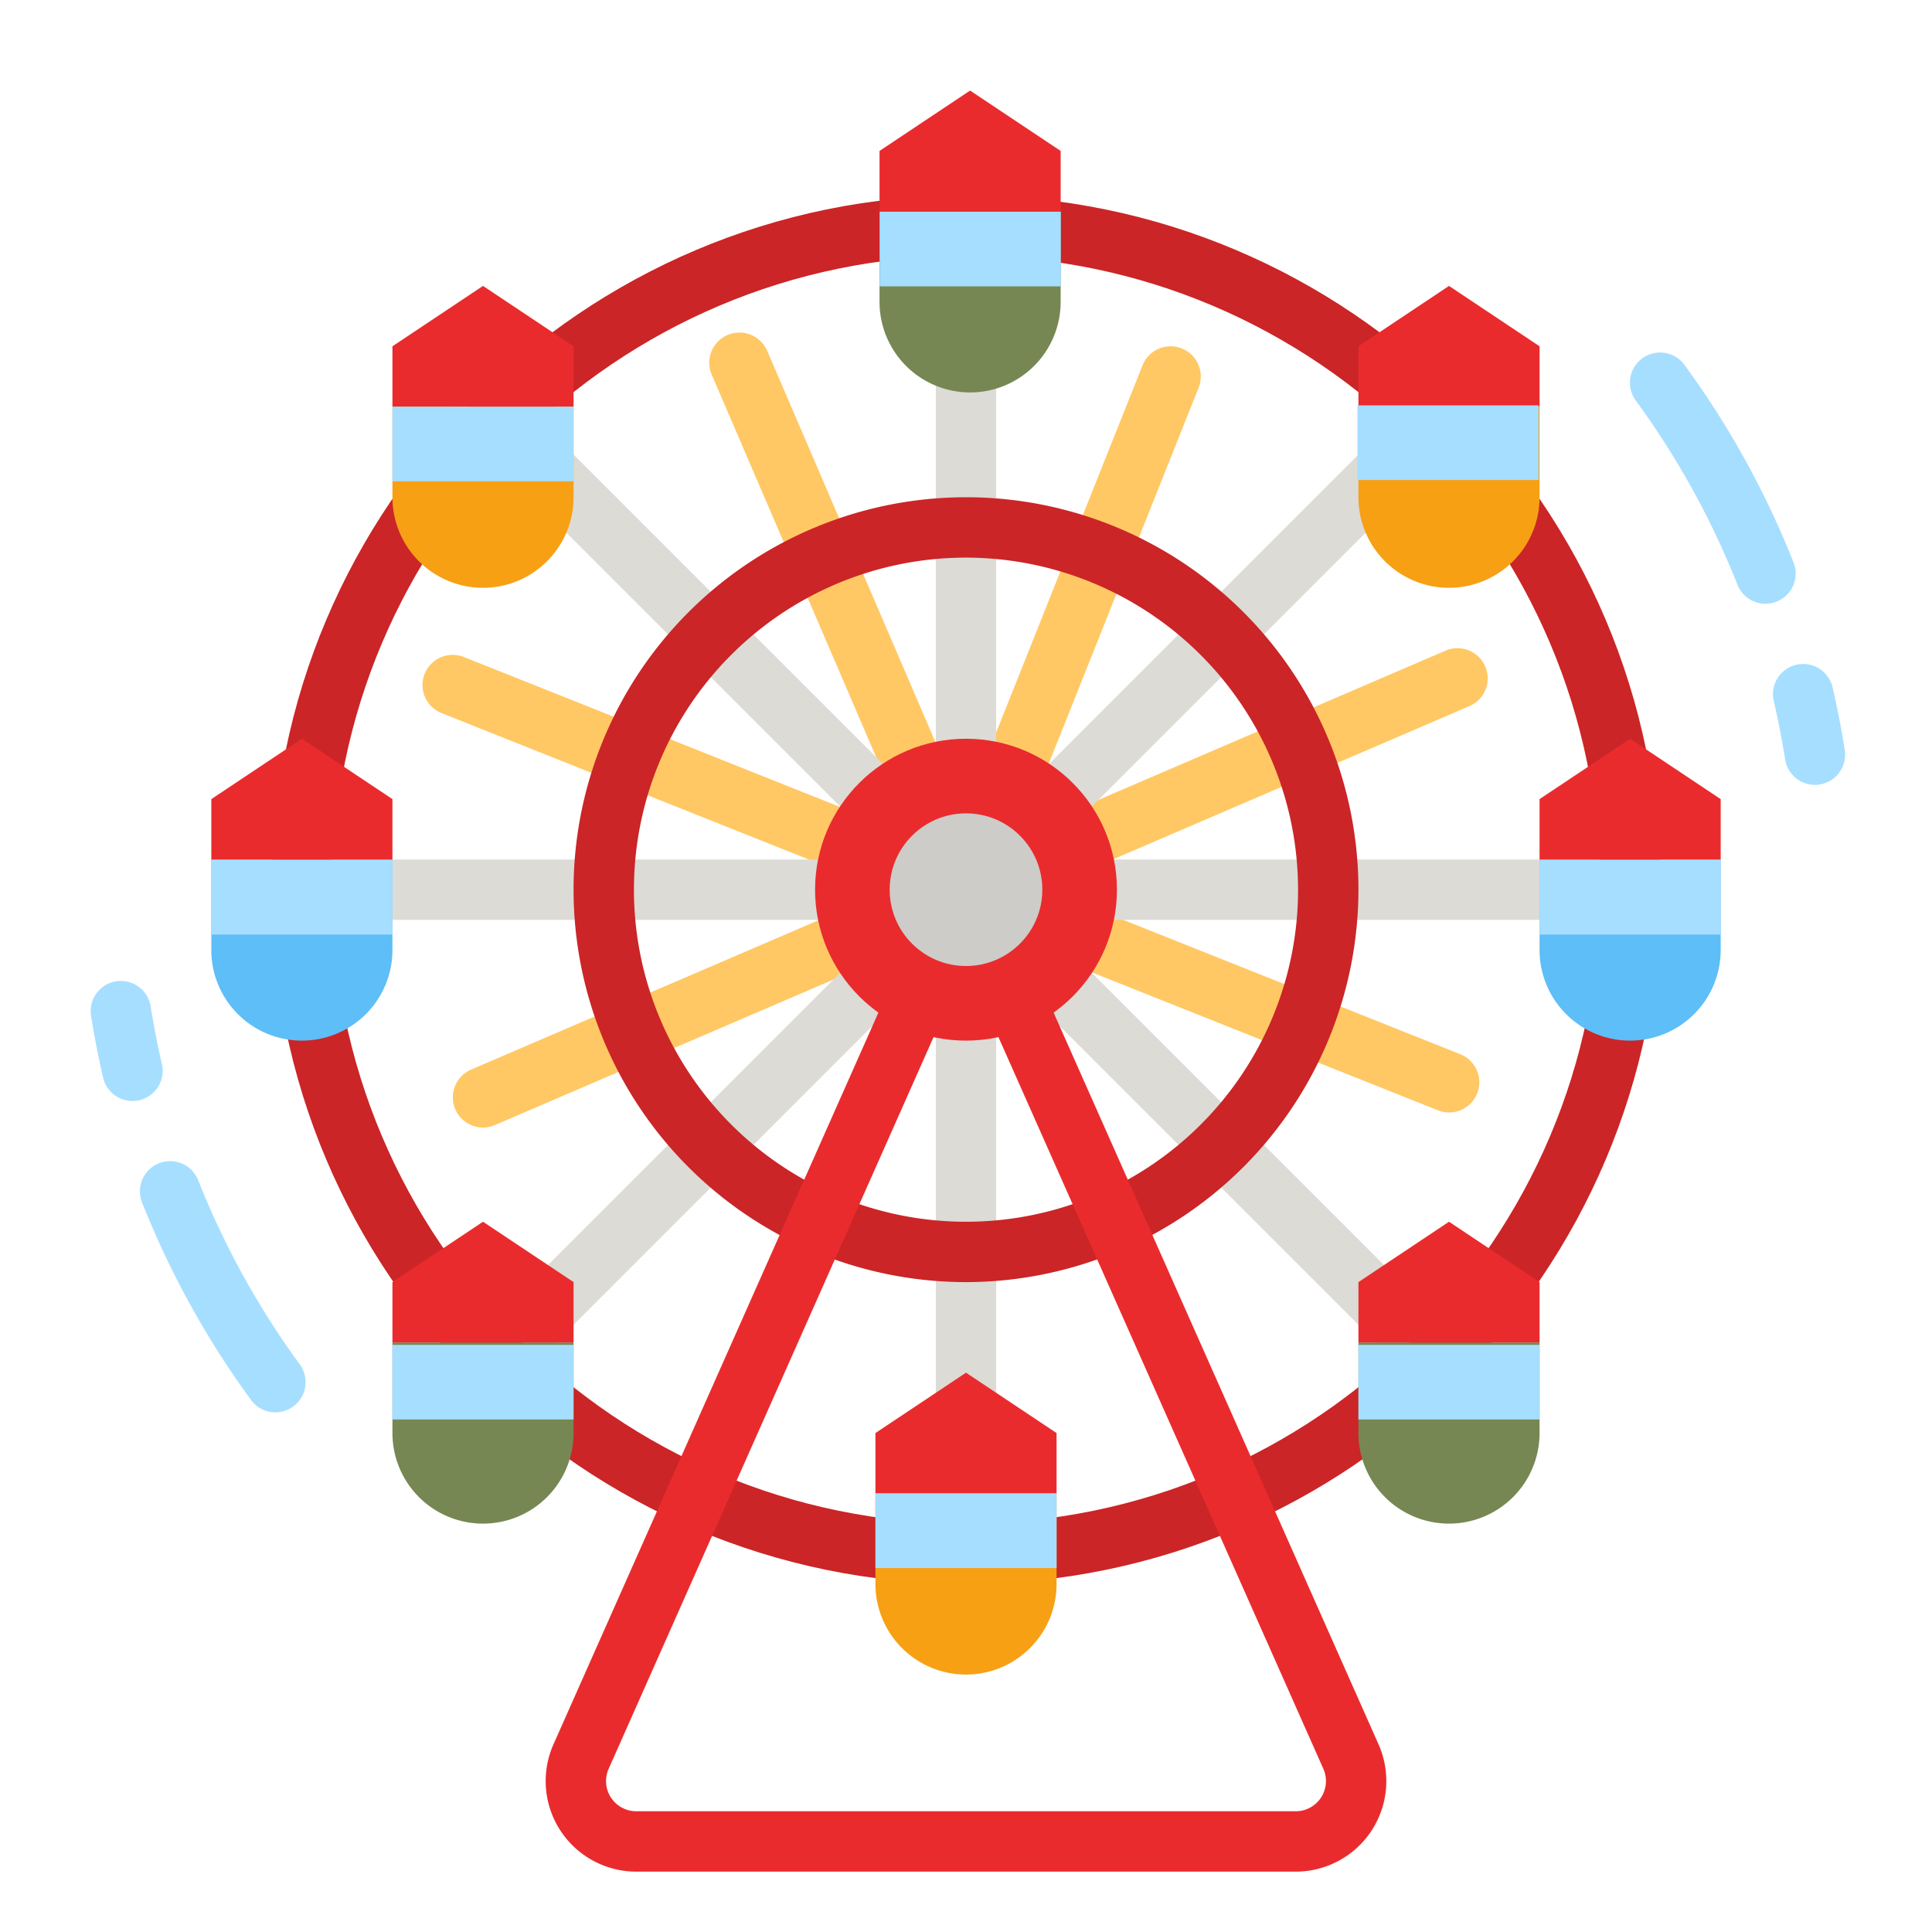 <svg xmlns="http://www.w3.org/2000/svg" version="1.1" xmlnsXlink="http://www.w3.org/1999/xlink" width="512" height="512" x="0" y="0" viewBox="0 0 512 512" style="enable-background:new 0 0 512 512" xmlSpace="preserve" class=""><g><g xmlns="http://www.w3.org/2000/svg" id="flat"><path d="m393.6 176.615a8 8 0 0 0 -10.51-4.19l-112.506 48.375 47.066-118.063a8 8 0 0 0 -14.863-5.925l-47.066 118.059-52.408-121.9a8 8 0 1 0 -14.7 6.319l52.408 121.9-118.058-47.065a8 8 0 1 0 -5.926 14.862l118.063 47.067-110.256 47.4a8 8 0 1 0 6.32 14.7l124.956-53.723 124.921 49.8a8 8 0 1 0 5.926-14.862l-110.067-43.869 112.51-48.371a8 8 0 0 0 4.19-10.514z" fill="#ffc864" data-original="#ffc864"></path><path d="m432 227.775h-156.686l114.343-114.343a8 8 0 0 0 -11.314-11.314l-114.343 114.343v-132.686a8 8 0 1 0 -16 0v132.686l-114.343-114.343a8 8 0 0 0 -11.314 11.314l114.343 114.343h-156.686a8 8 0 1 0 0 16h156.686l-114.343 114.343a8 8 0 0 0 11.314 11.314l114.343-114.343v132.686a8 8 0 0 0 16 0v-132.686l114.343 114.343a8 8 0 0 0 11.314-11.314l-114.343-114.343h156.686a8 8 0 0 0 0-16z" fill="#dcdbd6" data-original="#dcdbd6"></path><path d="m256 339.775a104 104 0 1 1 104-104 104.118 104.118 0 0 1 -104 104zm0-192a88 88 0 1 0 88 88 88.1 88.1 0 0 0 -88-88z" fill="#cb2527" data-original="#cb2527"></path><path d="m256 419.775c-101.458 0-184-82.542-184-184s82.542-184 184-184 184 82.542 184 184-82.542 184-184 184zm0-352c-92.636 0-168 75.364-168 168s75.364 168 168 168 168-75.364 168-168-75.364-168-168-168z" fill="#cb2527" data-original="#cb2527"></path><path d="m480.972 208a8 8 0 0 1 -7.893-6.754c-.814-5.166-1.826-10.359-3.007-15.435a8 8 0 1 1 15.584-3.624c1.268 5.449 2.354 11.022 3.228 16.565a8.008 8.008 0 0 1 -7.912 9.248z" fill="#a6deff" data-original="#a6deff"></path><path d="m467.877 160a8 8 0 0 1 -7.44-5.058 219.536 219.536 0 0 0 -26.9-48.733 8 8 0 1 1 12.916-9.442 235.449 235.449 0 0 1 28.855 52.287 8.005 8.005 0 0 1 -7.431 10.946z" fill="#a6deff" data-original="#a6deff"></path><path d="m256 443.775a24 24 0 0 1 -24-24v-24h48v24a24 24 0 0 1 -24 24z" fill="#f7a014" data-original="#f7a014"></path><path d="m256 363.775-24 16v16h48v-16z" fill="#ea2b2d" data-original="#ea2b2d"></path><path d="m128 403.775a24 24 0 0 1 -24-24v-24h48v24a24 24 0 0 1 -24 24z" fill="#768753" data-original="#768753"></path><path d="m128 323.775-24 16v16h48v-16z" fill="#ea2b2d" data-original="#ea2b2d"></path><path d="m80 275.775a24 24 0 0 1 -24-24v-24h48v24a24 24 0 0 1 -24 24z" fill="#5ebef7" data-original="#5ebef7"></path><path d="m80 195.775-24 16v16h48v-16z" fill="#ea2b2d" data-original="#ea2b2d"></path><path d="m128 155.775a24 24 0 0 1 -24-24v-24h48v24a24 24 0 0 1 -24 24z" fill="#f7a014" data-original="#f7a014"></path><path d="m128 75.775-24 16v16h48v-16z" fill="#ea2b2d" data-original="#ea2b2d"></path><path d="m384 403.775a24 24 0 0 0 24-24v-24h-48v24a24 24 0 0 0 24 24z" fill="#768753" data-original="#768753"></path><path d="m384 323.775 24 16v16h-48v-16z" fill="#ea2b2d" data-original="#ea2b2d"></path><path d="m432 275.775a24 24 0 0 0 24-24v-24h-48v24a24 24 0 0 0 24 24z" fill="#5ebef7" data-original="#5ebef7"></path><path d="m432 195.775 24 16v16h-48v-16z" fill="#ea2b2d" data-original="#ea2b2d"></path><path d="m384 155.775a24 24 0 0 0 24-24v-24h-48v24a24 24 0 0 0 24 24z" fill="#f7a014" data-original="#f7a014"></path><path d="m384 75.775 24 16v16h-48v-16z" fill="#ea2b2d" data-original="#ea2b2d"></path><path d="m257.084 104a24 24 0 0 1 -24-24v-24h48v24a24 24 0 0 1 -24 24z" fill="#768753" data-original="#768753"></path><path d="m257.084 24-24 16v16h48v-16z" fill="#ea2b2d" data-original="#ea2b2d"></path><g fill="#a6deff"><path d="m35.11 291.777a8 8 0 0 1 -7.785-6.19c-1.267-5.449-2.353-11.023-3.227-16.566a8 8 0 0 1 15.8-2.493c.815 5.166 1.827 10.359 3.007 15.435a8.007 8.007 0 0 1 -7.8 9.814z" fill="#a6deff" data-original="#a6deff"></path><path d="m72.988 374.286a7.986 7.986 0 0 1 -6.465-3.28 235.449 235.449 0 0 1 -28.854-52.287 8 8 0 1 1 14.877-5.887 219.544 219.544 0 0 0 26.893 48.732 8 8 0 0 1 -6.451 12.722z" fill="#a6deff" data-original="#a6deff"></path><path d="m359.741 107.432h48v19.775h-48z" fill="#a6deff" data-original="#a6deff"></path><path d="m104 107.775h48v19.775h-48z" fill="#a6deff" data-original="#a6deff"></path><path d="m233.126 56.113h48v19.775h-48z" fill="#a6deff" data-original="#a6deff"></path><path d="m56 227.888h48v19.775h-48z" fill="#a6deff" data-original="#a6deff"></path><path d="m104 356.398h48v19.775h-48z" fill="#a6deff" data-original="#a6deff"></path><path d="m360 356.398h48v19.775h-48z" fill="#a6deff" data-original="#a6deff"></path><path d="m232.004 395.775h48v19.775h-48z" fill="#a6deff" data-original="#a6deff"></path><path d="m408 227.887h48v19.775h-48z" fill="#a6deff" data-original="#a6deff"></path></g><path d="m343.389 496h-174.778a24 24 0 0 1 -21.934-33.74l102.011-229.732a8 8 0 0 1 14.624 0l102.011 229.732a24 24 0 0 1 -21.934 33.74zm-87.389-240.513-94.7 213.266a8 8 0 0 0 7.311 11.247h174.778a8 8 0 0 0 7.311-11.247z" fill="#ea2b2d" data-original="#ea2b2d"></path><circle cx="256" cy="235.775" fill="#ea2b2d" r="40" data-original="#ea2b2d"></circle><circle cx="256" cy="235.775" fill="#cdccc8" r="20.227" data-original="#cdccc8"></circle></g></g></svg>